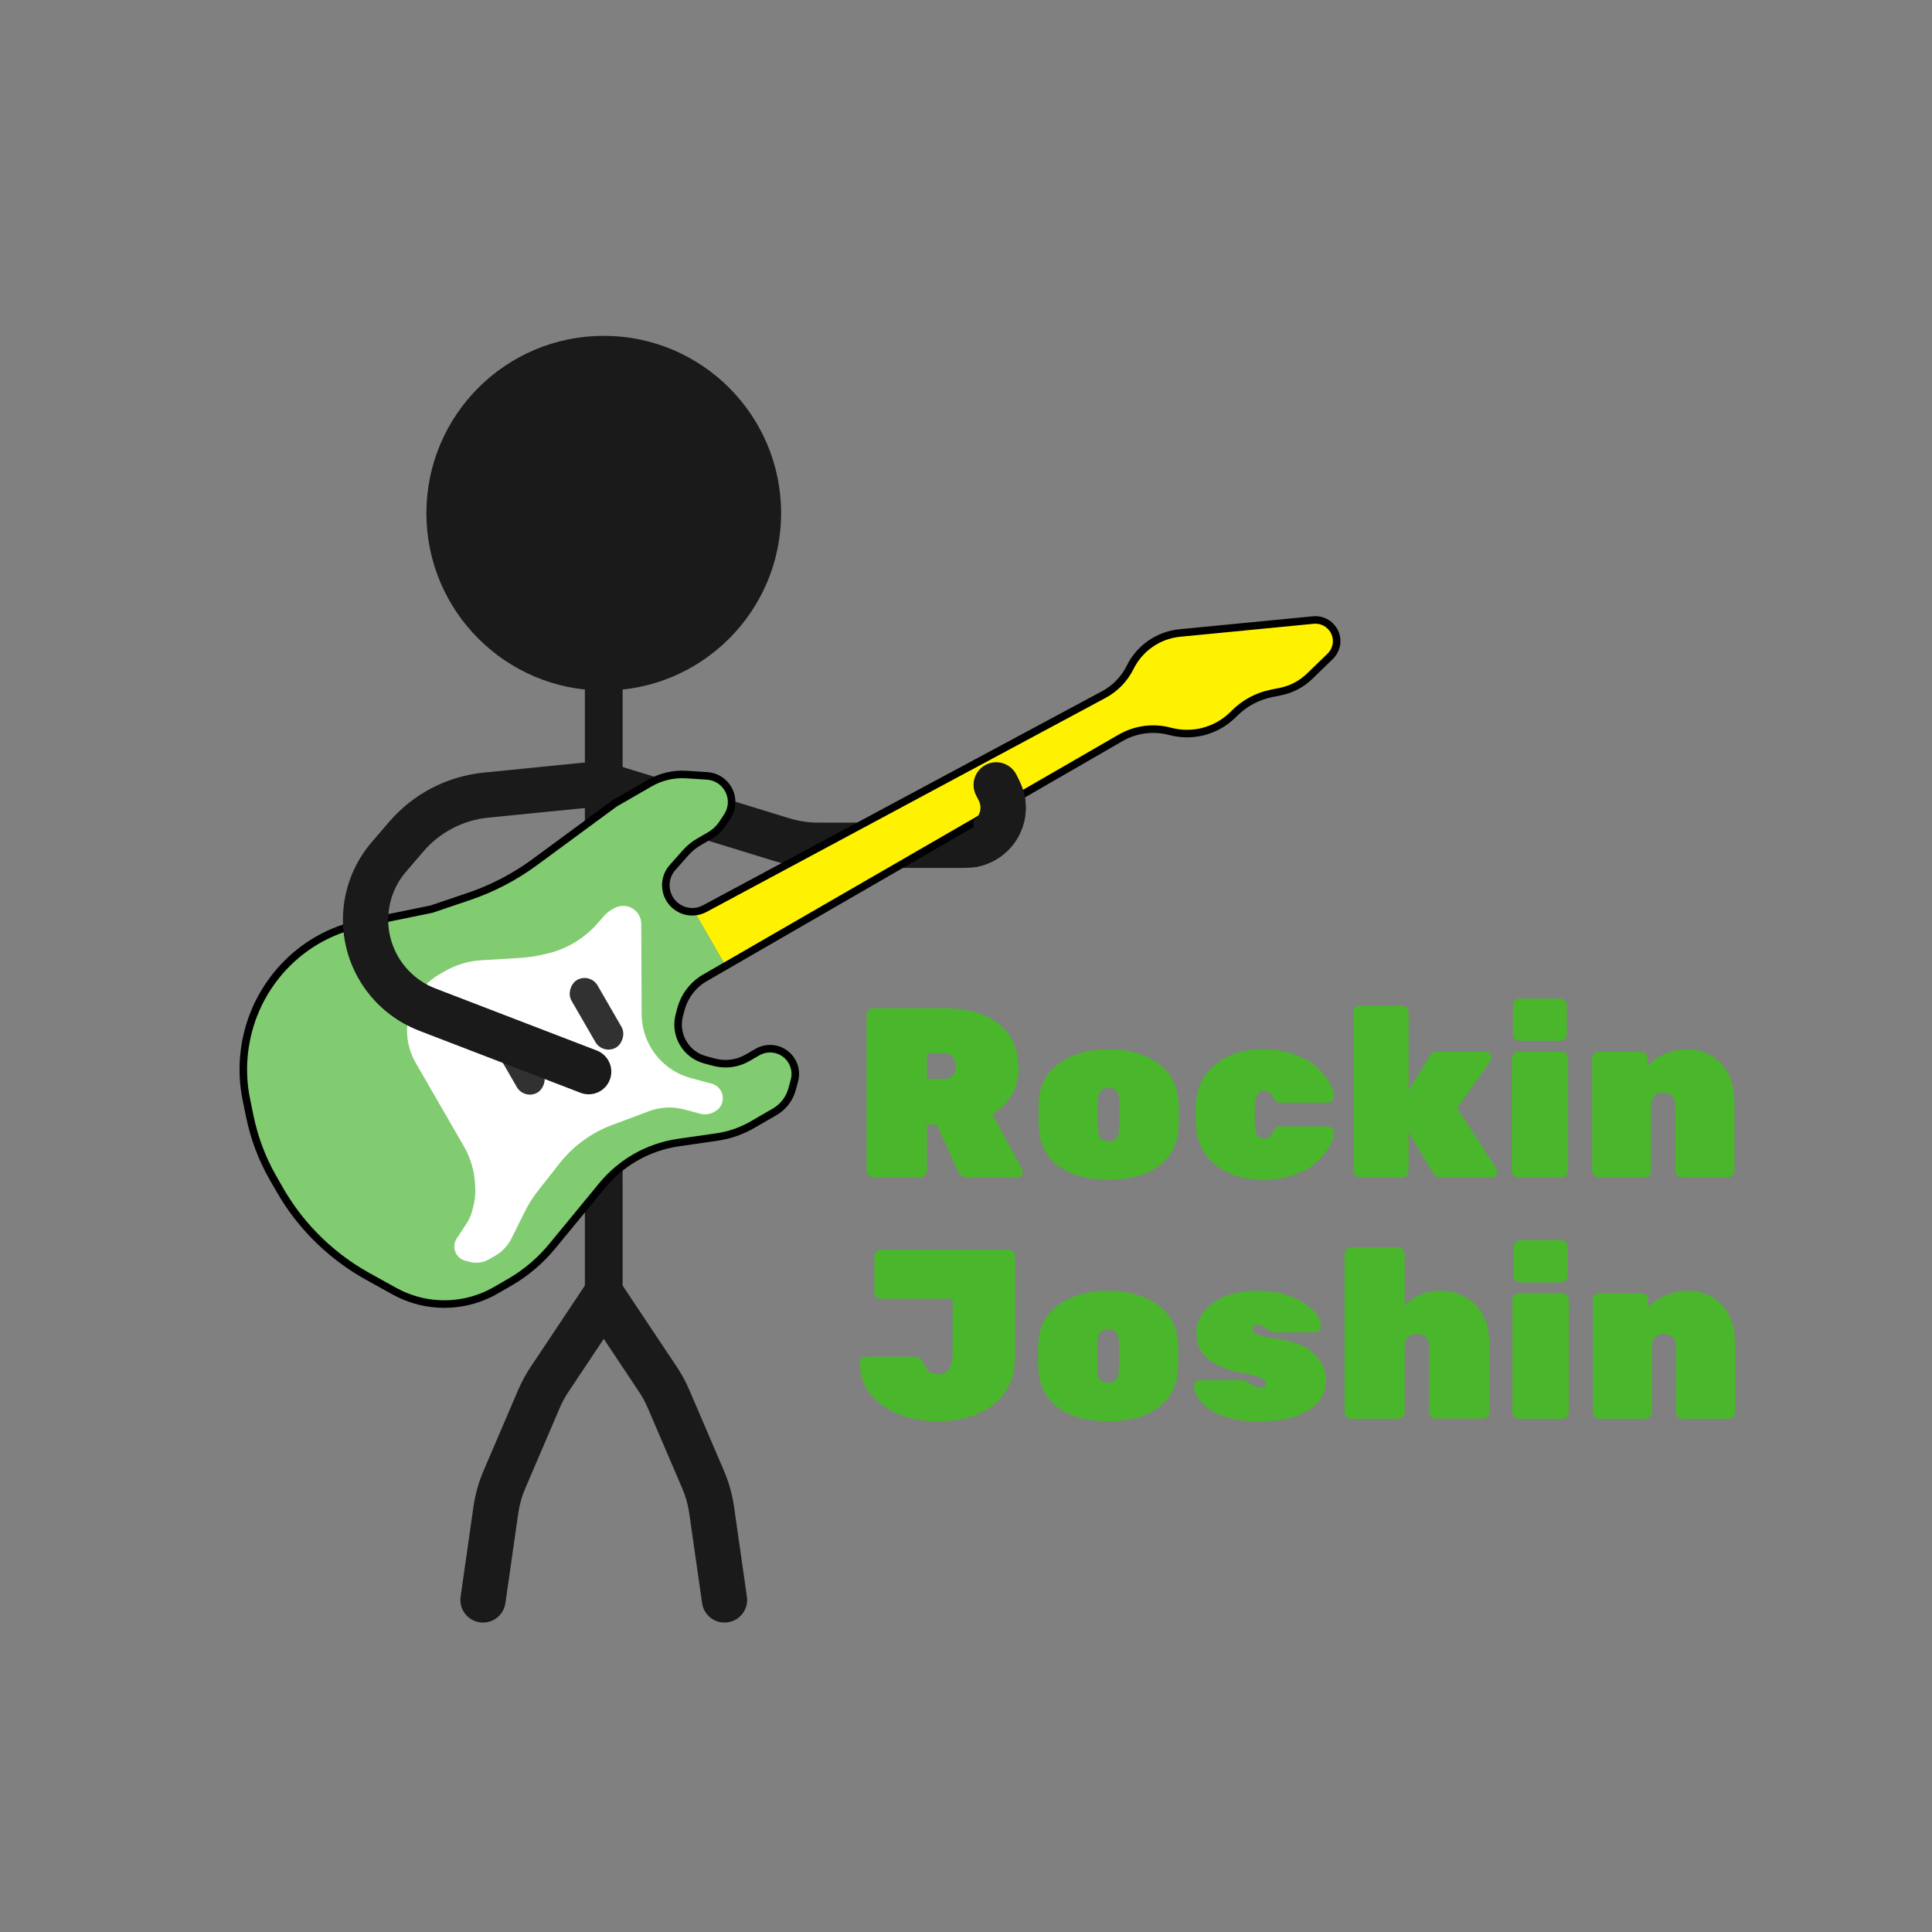 <svg width="64"
  height="64"
  viewBox="0 0 64 64"
  fill="none"
  xmlns="http://www.w3.org/2000/svg">
  <rect x="0" y="0" width="64" height="64" fill="#808080" stroke="none"/>
  <!-- Background -->
  <!-- <circle cx="32" cy="32" r="32" fill="white">
  </circle> -->
  <!-- Right Arm, Below Guitar -->
  <path d="M20 26L25.925 27.823C26.306 27.94 26.703 28 27.102 28H31.984C32.314 28 32.631 27.869 32.865 27.635V27.635C33.244 27.256 33.338 26.676 33.098 26.197L33 26"
    stroke="#1A1A1A"
    stroke-width="1.5"
    stroke-linecap="round">
  </path>
  <!-- Body -->
  <rect x="19.375"
    y="20.125"
    width="1.25"
    height="22.75"
    fill="#1A1A1A"/>
  <!-- Guitar Neck -->
  <path fill-rule="evenodd"
    clip-rule="evenodd"
    d="M23.344 30.1L36.565 23.007C36.943 22.805 37.248 22.49 37.438 22.106C37.753 21.468 38.375 21.038 39.084 20.969L43.508 20.539C43.782 20.512 44.046 20.648 44.184 20.887C44.345 21.166 44.295 21.518 44.064 21.742L43.379 22.405C43.115 22.659 42.786 22.833 42.427 22.906L42.113 22.971C41.665 23.062 41.252 23.28 40.923 23.598L40.825 23.693C40.279 24.221 39.496 24.424 38.761 24.227C38.207 24.079 37.617 24.156 37.12 24.443L24.039 31.995L23.003 30.2C23.121 30.191 23.238 30.157 23.344 30.1Z"
    fill="#FFF200"/>
  <!-- Guitar Body -->
  <path fill-rule="evenodd"
    clip-rule="evenodd"
    d="M44.184 20.887C44.345 21.166 44.296 21.518 44.064 21.742L43.379 22.405C43.116 22.659 42.786 22.833 42.427 22.907L42.113 22.971C41.665 23.062 41.252 23.28 40.924 23.598L40.826 23.693C40.279 24.221 39.496 24.424 38.761 24.227C38.207 24.079 37.617 24.156 37.12 24.443L24.039 31.995L23.003 30.201C22.904 30.209 22.803 30.2 22.706 30.174C22.482 30.114 22.291 29.966 22.175 29.766C21.985 29.438 22.026 29.023 22.278 28.739L22.713 28.248C22.84 28.105 22.99 27.982 23.157 27.886L23.504 27.686C23.68 27.584 23.83 27.443 23.942 27.273L24.092 27.045C24.273 26.771 24.284 26.418 24.119 26.134C23.975 25.883 23.714 25.721 23.424 25.702L22.738 25.658C22.315 25.631 21.892 25.729 21.524 25.942L20.356 26.616L17.71 28.563C17.047 29.051 16.312 29.433 15.533 29.697L14.294 30.116L11.971 30.591C11.458 30.697 10.965 30.884 10.511 31.145C9.553 31.699 8.806 32.576 8.403 33.607C8.056 34.496 7.968 35.48 8.159 36.416L8.275 36.981C8.424 37.709 8.689 38.408 9.061 39.051L9.283 39.437C9.593 39.974 9.968 40.471 10.399 40.916C10.919 41.454 11.515 41.912 12.169 42.275L13.06 42.769C13.503 43.015 13.994 43.159 14.499 43.192C15.172 43.235 15.843 43.078 16.427 42.741L16.885 42.477C17.422 42.167 17.898 41.763 18.291 41.285L19.948 39.271C20.254 38.9 20.624 38.586 21.04 38.346C21.482 38.09 21.969 37.922 22.474 37.849L23.746 37.666C24.161 37.606 24.561 37.468 24.924 37.258L25.659 36.833C25.946 36.668 26.154 36.396 26.24 36.077L26.317 35.791C26.41 35.444 26.27 35.076 25.97 34.878C25.706 34.703 25.366 34.693 25.092 34.851L24.762 35.042C24.428 35.235 24.031 35.287 23.659 35.188L23.357 35.107C23.048 35.024 22.784 34.822 22.624 34.544C22.464 34.267 22.421 33.938 22.504 33.628L22.557 33.428C22.675 32.991 22.961 32.618 23.353 32.392L37.12 24.443C37.617 24.156 38.207 24.079 38.761 24.227C39.496 24.424 40.279 24.221 40.826 23.693L40.924 23.598C41.252 23.28 41.665 23.062 42.113 22.971L42.427 22.907C42.786 22.833 43.116 22.659 43.379 22.405L44.064 21.742C44.296 21.518 44.345 21.166 44.184 20.887C44.184 20.887 44.184 20.887 44.184 20.887Z"
    fill="#81CB71">
  </path>
  <!-- Guitar Outline (Commented out for now) -->
  <path d="M36.566 23.008L23.344 30.1C23.148 30.205 22.92 30.231 22.706 30.174C22.482 30.114 22.291 29.966 22.175 29.766C21.985 29.438 22.026 29.023 22.278 28.739L22.713 28.248C22.84 28.105 22.99 27.982 23.157 27.886L23.504 27.686C23.68 27.584 23.83 27.443 23.942 27.273L24.092 27.045C24.273 26.771 24.284 26.418 24.119 26.134C23.975 25.883 23.714 25.721 23.424 25.702L22.738 25.658C22.315 25.631 21.892 25.729 21.524 25.942L20.356 26.616L17.71 28.563C17.047 29.051 16.312 29.433 15.533 29.697L14.294 30.116L11.971 30.591C11.458 30.697 10.965 30.884 10.511 31.145C9.553 31.699 8.806 32.576 8.403 33.607C8.056 34.496 7.968 35.48 8.159 36.416L8.275 36.981C8.424 37.709 8.689 38.408 9.061 39.051L9.283 39.437C9.593 39.974 9.968 40.471 10.399 40.916C10.919 41.454 11.515 41.912 12.169 42.275L13.06 42.769C13.503 43.015 13.994 43.159 14.499 43.192C15.172 43.235 15.843 43.078 16.427 42.741L16.885 42.477C17.422 42.167 17.898 41.763 18.291 41.285L19.948 39.271C20.254 38.9 20.624 38.586 21.04 38.346C21.482 38.09 21.969 37.922 22.474 37.849L23.746 37.666C24.161 37.606 24.561 37.468 24.924 37.258L25.659 36.833C25.946 36.668 26.154 36.396 26.24 36.077L26.317 35.791C26.41 35.444 26.27 35.076 25.97 34.878C25.706 34.703 25.366 34.693 25.092 34.851L24.762 35.042C24.428 35.235 24.031 35.287 23.659 35.188L23.357 35.107C23.048 35.024 22.784 34.822 22.624 34.544C22.464 34.267 22.421 33.938 22.504 33.628L22.557 33.428C22.675 32.991 22.961 32.618 23.353 32.392L37.12 24.443C37.617 24.156 38.207 24.079 38.761 24.227C39.496 24.424 40.279 24.221 40.826 23.693L40.924 23.598C41.252 23.28 41.665 23.062 42.113 22.971L42.427 22.907C42.786 22.833 43.116 22.659 43.379 22.405L44.064 21.742C44.296 21.518 44.345 21.166 44.184 20.887C44.046 20.648 43.782 20.512 43.508 20.539L39.084 20.969C38.376 21.038 37.753 21.468 37.438 22.106C37.248 22.49 36.943 22.805 36.566 23.008Z"
    stroke="black"
    stroke-width="0.25"
    stroke-linejoin="round"/>
  <!-- Guitar Accent -->
  <path d="M20.246 30.144L20.342 30.088C20.48 30.009 20.644 29.987 20.797 30.028C21.059 30.099 21.241 30.335 21.242 30.605L21.256 33.592C21.257 33.976 21.359 34.353 21.551 34.686C21.844 35.193 22.326 35.562 22.891 35.714L23.374 35.843L23.574 35.897C23.841 35.968 23.999 36.242 23.928 36.509C23.894 36.637 23.81 36.746 23.695 36.813L23.658 36.834C23.519 36.914 23.355 36.936 23.2 36.895L22.671 36.753C22.284 36.649 21.873 36.669 21.498 36.81L20.275 37.268C19.59 37.524 18.988 37.964 18.535 38.54L17.82 39.449C17.648 39.666 17.5 39.901 17.378 40.15L16.95 41.014C16.828 41.261 16.636 41.466 16.397 41.603L16.203 41.715C16.007 41.829 15.774 41.859 15.556 41.801L15.408 41.761C15.284 41.728 15.178 41.647 15.114 41.535C15.022 41.377 15.028 41.179 15.129 41.026L15.452 40.537C15.537 40.409 15.6 40.267 15.64 40.119L15.672 40.002C15.732 39.776 15.756 39.541 15.742 39.307L15.736 39.206C15.71 38.771 15.583 38.348 15.365 37.97L13.772 35.211C13.412 34.588 13.388 33.827 13.707 33.182C13.895 32.801 14.191 32.485 14.559 32.272L14.725 32.177C15.099 31.96 15.519 31.834 15.95 31.809L17.249 31.731C17.434 31.72 17.617 31.695 17.799 31.658L18.034 31.61C18.71 31.472 19.323 31.118 19.781 30.601L20.031 30.319C20.093 30.25 20.166 30.19 20.246 30.144Z"
    fill="white"/>
  <!-- Guitar Pickup 1 -->
  <rect x="19.547"
    y="32.214"
    width="2.584"
    height="1"
    rx="0.5"
    transform="rotate(60 19.547 32.214)"
    fill="#313131"/>
  <!-- Guitar Pickup 2 -->
  <rect x="16.873"
    y="33.582"
    width="2.727"
    height="1"
    rx="0.5"
    transform="rotate(60 16.873 33.582)"
    fill="#313131"/>
  <!-- Right Arm, Above Guitar -->
  <path fill-rule="evenodd"
    clip-rule="evenodd"
    d="M19.25 26.017C19.25 26.006 19.25 25.994 19.25 25.983V26.017ZM32.25 28.732C32.681 28.674 33.084 28.476 33.395 28.165C34.003 27.558 34.153 26.63 33.769 25.861L33.671 25.665C33.486 25.294 33.035 25.144 32.665 25.329C32.407 25.458 32.256 25.715 32.25 25.985V26.016C32.252 26.124 32.278 26.233 32.329 26.335L32.428 26.532C32.523 26.723 32.486 26.954 32.335 27.105C32.309 27.131 32.28 27.153 32.25 27.172V28.732Z"
    fill="#1A1A1A">
  </path>
  <!-- Left Arm -->
  <path d="M19.5 26L16.096 26.34C15.071 26.443 14.126 26.936 13.457 27.717L12.878 28.392C12.043 29.366 11.873 30.746 12.447 31.894V31.894C12.803 32.605 13.412 33.158 14.154 33.444L19.5 35.5"
    stroke="#1A1A1A"
    stroke-width="1.5"
    stroke-linecap="round">
    <animate values="M19.5 26L16.096 26.34C15.071 26.443 14.126 26.936 13.457 27.717L12.459 28.881C11.878 29.559 11.76 30.519 12.159 31.318V31.318C12.644 32.289 13.76 32.766 14.797 32.447L19.5 31;M19.5 26L16.096 26.34C15.071 26.443 14.126 26.936 13.457 27.717L12.878 28.392C12.043 29.366 11.873 30.746 12.447 31.894V31.894C12.803 32.605 13.412 33.158 14.154 33.444L19.5 35.5;M19.5 26L16.096 26.34C15.071 26.443 14.126 26.936 13.457 27.717L13.059 28.181C12.114 29.283 11.922 30.844 12.572 32.143V32.143C12.852 32.705 13.275 33.183 13.797 33.532L19 37;M19.5 26L16.096 26.34C15.071 26.443 14.126 26.936 13.457 27.717L12.878 28.392C12.043 29.366 11.873 30.746 12.447 31.894V31.894C12.803 32.605 13.412 33.158 14.154 33.444L19.5 35.5;M19.5 26L16.096 26.34C15.071 26.443 14.126 26.936 13.457 27.717L12.459 28.881C11.878 29.559 11.76 30.519 12.159 31.318V31.318C12.644 32.289 13.76 32.766 14.797 32.447L19.5 31"
      attributeName="d"
      dur=".4s"
      repeatCount="indefinite"
      calcMode="discrete"/>
  </path>
  <!-- Legs -->
  <path fill-rule="evenodd"
    clip-rule="evenodd"
    d="M20.315 42.319C20.394 42.356 20.467 42.406 20.53 42.47C20.57 42.509 20.604 42.552 20.633 42.598L22.42 45.279C22.581 45.52 22.72 45.776 22.834 46.042L23.981 48.718C24.145 49.102 24.258 49.505 24.317 49.918L24.742 52.894C24.801 53.304 24.516 53.684 24.106 53.742C23.696 53.801 23.316 53.516 23.258 53.106L22.832 50.13C22.792 49.847 22.715 49.572 22.602 49.309L21.455 46.633C21.377 46.451 21.282 46.276 21.172 46.111L20 44.352L18.828 46.111C18.718 46.276 18.623 46.451 18.545 46.633L17.398 49.309C17.285 49.572 17.208 49.847 17.168 50.13L16.742 53.106C16.684 53.516 16.304 53.801 15.894 53.742C15.484 53.684 15.199 53.304 15.258 52.894L15.683 49.918C15.742 49.505 15.855 49.102 16.019 48.718L17.166 46.042C17.28 45.776 17.419 45.52 17.58 45.279L19.367 42.598C19.396 42.552 19.43 42.509 19.47 42.47C19.533 42.406 19.606 42.356 19.685 42.319C19.881 42.229 20.111 42.225 20.315 42.319Z"
    fill="#1A1A1A"/>
  <!-- Face -->
  <circle cx="20"
    cy="17"
    r="5.875"
    fill="#1A1A1A">
    <animate attributeName="cx"
      values="20;21"
      dur=".4s"
      repeatCount="indefinite"
      calcMode="discrete" />
    <animate attributeName="cy"
      values="17;18"
      dur=".4s"
      repeatCount="indefinite"
      calcMode="discrete" />
  </circle>
  <!-- Text, Rockin -->
  <path d="M33.859 38.736C33.876 38.768 33.883 38.803 33.883 38.84C33.883 38.877 33.865 38.915 33.828 38.952C33.795 38.984 33.755 39 33.708 39H32.068C31.902 39 31.788 38.928 31.724 38.784L31.035 37.256H30.707V38.784C30.707 38.843 30.686 38.893 30.643 38.936C30.601 38.979 30.55 39 30.491 39H28.924C28.865 39 28.814 38.979 28.771 38.936C28.729 38.893 28.707 38.843 28.707 38.784V33.616C28.707 33.557 28.729 33.507 28.771 33.464C28.814 33.421 28.865 33.4 28.924 33.4H31.291C32.059 33.4 32.66 33.573 33.092 33.92C33.523 34.261 33.739 34.755 33.739 35.4C33.739 36.04 33.452 36.544 32.876 36.912L33.859 38.736ZM30.707 34.888V35.736H31.291C31.409 35.736 31.5 35.699 31.564 35.624C31.628 35.544 31.66 35.445 31.66 35.328C31.66 35.211 31.628 35.109 31.564 35.024C31.505 34.933 31.414 34.888 31.291 34.888H30.707ZM34.405 37.192V36.648C34.405 36.04 34.621 35.573 35.053 35.248C35.485 34.923 36.042 34.76 36.725 34.76C37.408 34.76 37.965 34.923 38.397 35.248C38.829 35.573 39.045 36.04 39.045 36.648V37.192C39.045 37.805 38.837 38.275 38.421 38.6C38.005 38.92 37.44 39.08 36.725 39.08C36.01 39.08 35.445 38.92 35.029 38.6C34.613 38.275 34.405 37.805 34.405 37.192ZM37.085 37.256V36.584C37.085 36.381 37.058 36.24 37.005 36.16C36.952 36.08 36.858 36.04 36.725 36.04C36.592 36.04 36.498 36.08 36.445 36.16C36.392 36.24 36.365 36.381 36.365 36.584V37.256C36.365 37.469 36.392 37.613 36.445 37.688C36.498 37.763 36.592 37.8 36.725 37.8C36.858 37.8 36.952 37.76 37.005 37.68C37.058 37.6 37.085 37.459 37.085 37.256ZM41.568 36.64V37.2C41.568 37.381 41.592 37.512 41.64 37.592C41.688 37.672 41.763 37.712 41.864 37.712C41.965 37.712 42.035 37.696 42.072 37.664C42.109 37.627 42.147 37.56 42.184 37.464C42.227 37.363 42.304 37.312 42.416 37.312H43.976C44.035 37.312 44.086 37.333 44.128 37.376C44.171 37.419 44.192 37.475 44.192 37.544C44.192 37.613 44.168 37.707 44.12 37.824C44.072 37.941 43.989 38.075 43.872 38.224C43.755 38.373 43.611 38.512 43.44 38.64C43.27 38.763 43.045 38.867 42.768 38.952C42.491 39.037 42.184 39.08 41.848 39.08C41.181 39.08 40.64 38.907 40.224 38.56C39.813 38.208 39.608 37.723 39.608 37.104V36.736C39.608 36.117 39.813 35.635 40.224 35.288C40.64 34.936 41.181 34.76 41.848 34.76C42.243 34.76 42.6 34.821 42.92 34.944C43.24 35.061 43.486 35.208 43.656 35.384C43.832 35.555 43.965 35.723 44.056 35.888C44.147 36.053 44.192 36.181 44.192 36.272C44.192 36.357 44.171 36.421 44.128 36.464C44.086 36.507 44.035 36.528 43.976 36.528H42.416C42.315 36.528 42.237 36.475 42.184 36.368C42.109 36.208 42.011 36.128 41.888 36.128C41.675 36.128 41.568 36.299 41.568 36.64ZM46.662 33.536V36.128L47.366 34.976C47.419 34.885 47.496 34.84 47.598 34.84H49.214C49.267 34.84 49.312 34.859 49.35 34.896C49.387 34.933 49.406 34.976 49.406 35.024C49.406 35.072 49.392 35.115 49.366 35.152L48.27 36.712L49.566 38.704C49.587 38.736 49.598 38.776 49.598 38.824C49.598 38.867 49.579 38.907 49.542 38.944C49.504 38.981 49.459 39 49.406 39H47.726C47.619 39 47.536 38.955 47.478 38.864L46.662 37.504V38.784C46.662 38.843 46.64 38.893 46.598 38.936C46.555 38.979 46.504 39 46.446 39H45.046C44.987 39 44.936 38.979 44.894 38.936C44.851 38.893 44.83 38.843 44.83 38.784V33.536C44.83 33.477 44.851 33.427 44.894 33.384C44.936 33.341 44.987 33.32 45.046 33.32H46.446C46.504 33.32 46.555 33.341 46.598 33.384C46.64 33.427 46.662 33.477 46.662 33.536ZM51.728 39H50.296C50.237 39 50.186 38.979 50.144 38.936C50.101 38.893 50.08 38.843 50.08 38.784V35.056C50.08 34.997 50.101 34.947 50.144 34.904C50.186 34.861 50.237 34.84 50.296 34.84H51.728C51.786 34.84 51.837 34.861 51.88 34.904C51.922 34.947 51.944 34.997 51.944 35.056V38.784C51.944 38.843 51.922 38.893 51.88 38.936C51.837 38.979 51.786 39 51.728 39ZM51.904 33.296V34.264C51.904 34.323 51.882 34.373 51.84 34.416C51.797 34.459 51.746 34.48 51.688 34.48H50.336C50.277 34.48 50.226 34.459 50.184 34.416C50.141 34.373 50.12 34.323 50.12 34.264V33.296C50.12 33.237 50.141 33.187 50.184 33.144C50.226 33.101 50.277 33.08 50.336 33.08H51.688C51.746 33.08 51.797 33.101 51.84 33.144C51.882 33.187 51.904 33.237 51.904 33.296ZM57.456 36.576V38.784C57.456 38.843 57.434 38.893 57.392 38.936C57.349 38.979 57.298 39 57.24 39H55.712C55.653 39 55.602 38.979 55.56 38.936C55.517 38.893 55.496 38.843 55.496 38.784V36.632C55.496 36.339 55.362 36.192 55.096 36.192C54.829 36.192 54.696 36.339 54.696 36.632V38.784C54.696 38.843 54.674 38.893 54.632 38.936C54.589 38.979 54.538 39 54.48 39H52.96C52.901 39 52.85 38.979 52.808 38.936C52.765 38.893 52.744 38.843 52.744 38.784V35.056C52.744 34.997 52.765 34.947 52.808 34.904C52.85 34.861 52.901 34.84 52.96 34.84H54.36C54.418 34.84 54.469 34.861 54.512 34.904C54.554 34.947 54.576 34.997 54.576 35.056V35.32C54.714 35.155 54.901 35.021 55.136 34.92C55.376 34.813 55.632 34.76 55.904 34.76C56.341 34.76 56.709 34.915 57.008 35.224C57.306 35.528 57.456 35.979 57.456 36.576Z"
    fill="#4AB62C">
    <animate attributeName="opacity"
      values="1;0"
      dur="4s"
      calcMode="discrete"
      repeatCount="indefinite"/>
  </path>
  <!-- Text, Joshin -->
  <path d="M33.628 41.616V44.896C33.628 45.621 33.385 46.168 32.9 46.536C32.42 46.899 31.812 47.08 31.076 47.08C30.34 47.08 29.724 46.904 29.228 46.552C28.732 46.2 28.484 45.723 28.484 45.12C28.484 45.072 28.5 45.032 28.532 45C28.569 44.963 28.612 44.944 28.66 44.944H30.292C30.377 44.944 30.441 44.965 30.484 45.008C30.532 45.045 30.58 45.117 30.628 45.224C30.676 45.325 30.732 45.4 30.796 45.448C30.865 45.496 30.961 45.52 31.084 45.52C31.399 45.52 31.556 45.304 31.556 44.872V43.024H29.18C29.121 43.024 29.071 43.003 29.028 42.96C28.985 42.917 28.964 42.867 28.964 42.808V41.616C28.964 41.557 28.985 41.507 29.028 41.464C29.071 41.421 29.121 41.4 29.18 41.4H33.412C33.471 41.4 33.521 41.421 33.564 41.464C33.607 41.507 33.628 41.557 33.628 41.616ZM34.389 45.192V44.648C34.389 44.04 34.605 43.573 35.037 43.248C35.469 42.923 36.027 42.76 36.709 42.76C37.392 42.76 37.949 42.923 38.381 43.248C38.813 43.573 39.029 44.04 39.029 44.648V45.192C39.029 45.805 38.821 46.275 38.405 46.6C37.989 46.92 37.424 47.08 36.709 47.08C35.995 47.08 35.429 46.92 35.013 46.6C34.597 46.275 34.389 45.805 34.389 45.192ZM37.069 45.256V44.584C37.069 44.381 37.043 44.24 36.989 44.16C36.936 44.08 36.843 44.04 36.709 44.04C36.576 44.04 36.483 44.08 36.429 44.16C36.376 44.24 36.349 44.381 36.349 44.584V45.256C36.349 45.469 36.376 45.613 36.429 45.688C36.483 45.763 36.576 45.8 36.709 45.8C36.843 45.8 36.936 45.76 36.989 45.68C37.043 45.6 37.069 45.459 37.069 45.256ZM41.928 45.848C41.928 45.795 41.915 45.752 41.889 45.72C41.819 45.635 41.563 45.552 41.12 45.472C40.678 45.387 40.318 45.24 40.041 45.032C39.769 44.819 39.633 44.523 39.633 44.144C39.633 43.765 39.814 43.44 40.176 43.168C40.539 42.896 41.027 42.76 41.641 42.76C42.259 42.76 42.766 42.888 43.16 43.144C43.555 43.4 43.752 43.659 43.752 43.92C43.752 43.979 43.734 44.029 43.697 44.072C43.664 44.115 43.624 44.136 43.577 44.136H42.233C42.153 44.136 42.054 44.093 41.937 44.008C41.819 43.923 41.731 43.88 41.672 43.88C41.55 43.88 41.489 43.923 41.489 44.008C41.489 44.061 41.502 44.104 41.529 44.136C41.598 44.216 41.889 44.293 42.401 44.368C42.913 44.443 43.294 44.608 43.544 44.864C43.8 45.115 43.928 45.395 43.928 45.704C43.928 46.136 43.734 46.475 43.344 46.72C42.955 46.965 42.403 47.088 41.688 47.088C41.31 47.088 40.974 47.045 40.681 46.96C40.387 46.875 40.163 46.768 40.008 46.64C39.705 46.389 39.553 46.155 39.553 45.936C39.553 45.877 39.571 45.827 39.608 45.784C39.646 45.741 39.691 45.72 39.745 45.72H41.136C41.211 45.72 41.307 45.763 41.425 45.848C41.547 45.928 41.662 45.968 41.769 45.968C41.875 45.968 41.928 45.928 41.928 45.848ZM46.533 44.632V46.784C46.533 46.843 46.511 46.893 46.469 46.936C46.426 46.979 46.375 47 46.317 47H44.757C44.698 47 44.647 46.979 44.605 46.936C44.562 46.893 44.541 46.843 44.541 46.784V41.536C44.541 41.477 44.562 41.427 44.605 41.384C44.647 41.341 44.698 41.32 44.757 41.32H46.317C46.375 41.32 46.426 41.341 46.469 41.384C46.511 41.427 46.533 41.477 46.533 41.536V43.256C46.837 42.925 47.226 42.76 47.701 42.76C48.175 42.76 48.567 42.915 48.877 43.224C49.186 43.533 49.341 43.984 49.341 44.576V46.776C49.341 46.835 49.319 46.885 49.277 46.928C49.234 46.971 49.183 46.992 49.125 46.992H47.557C47.498 46.992 47.447 46.971 47.405 46.928C47.362 46.885 47.341 46.835 47.341 46.776V44.632C47.341 44.339 47.205 44.192 46.933 44.192C46.666 44.192 46.533 44.339 46.533 44.632ZM51.751 47H50.319C50.261 47 50.21 46.979 50.167 46.936C50.124 46.893 50.103 46.843 50.103 46.784V43.056C50.103 42.997 50.124 42.947 50.167 42.904C50.21 42.861 50.261 42.84 50.319 42.84H51.751C51.81 42.84 51.861 42.861 51.903 42.904C51.946 42.947 51.967 42.997 51.967 43.056V46.784C51.967 46.843 51.946 46.893 51.903 46.936C51.861 46.979 51.81 47 51.751 47ZM51.927 41.296V42.264C51.927 42.323 51.906 42.373 51.863 42.416C51.821 42.459 51.77 42.48 51.711 42.48H50.359C50.3 42.48 50.25 42.459 50.207 42.416C50.164 42.373 50.143 42.323 50.143 42.264V41.296C50.143 41.237 50.164 41.187 50.207 41.144C50.25 41.101 50.3 41.08 50.359 41.08H51.711C51.77 41.08 51.821 41.101 51.863 41.144C51.906 41.187 51.927 41.237 51.927 41.296ZM57.479 44.576V46.784C57.479 46.843 57.458 46.893 57.415 46.936C57.373 46.979 57.322 47 57.263 47H55.735C55.676 47 55.626 46.979 55.583 46.936C55.541 46.893 55.519 46.843 55.519 46.784V44.632C55.519 44.339 55.386 44.192 55.119 44.192C54.852 44.192 54.719 44.339 54.719 44.632V46.784C54.719 46.843 54.698 46.893 54.655 46.936C54.612 46.979 54.562 47 54.503 47H52.983C52.925 47 52.874 46.979 52.831 46.936C52.788 46.893 52.767 46.843 52.767 46.784V43.056C52.767 42.997 52.788 42.947 52.831 42.904C52.874 42.861 52.925 42.84 52.983 42.84H54.383C54.442 42.84 54.492 42.861 54.535 42.904C54.578 42.947 54.599 42.997 54.599 43.056V43.32C54.738 43.155 54.925 43.021 55.159 42.92C55.399 42.813 55.655 42.76 55.927 42.76C56.364 42.76 56.733 42.915 57.031 43.224C57.33 43.528 57.479 43.979 57.479 44.576Z"
    fill="#4AB62C">
    <animate attributeName="opacity"
      values="0;1"
      dur="4s"
      calcMode="discrete"
      repeatCount="indefinite"/>
  </path>
</svg>
